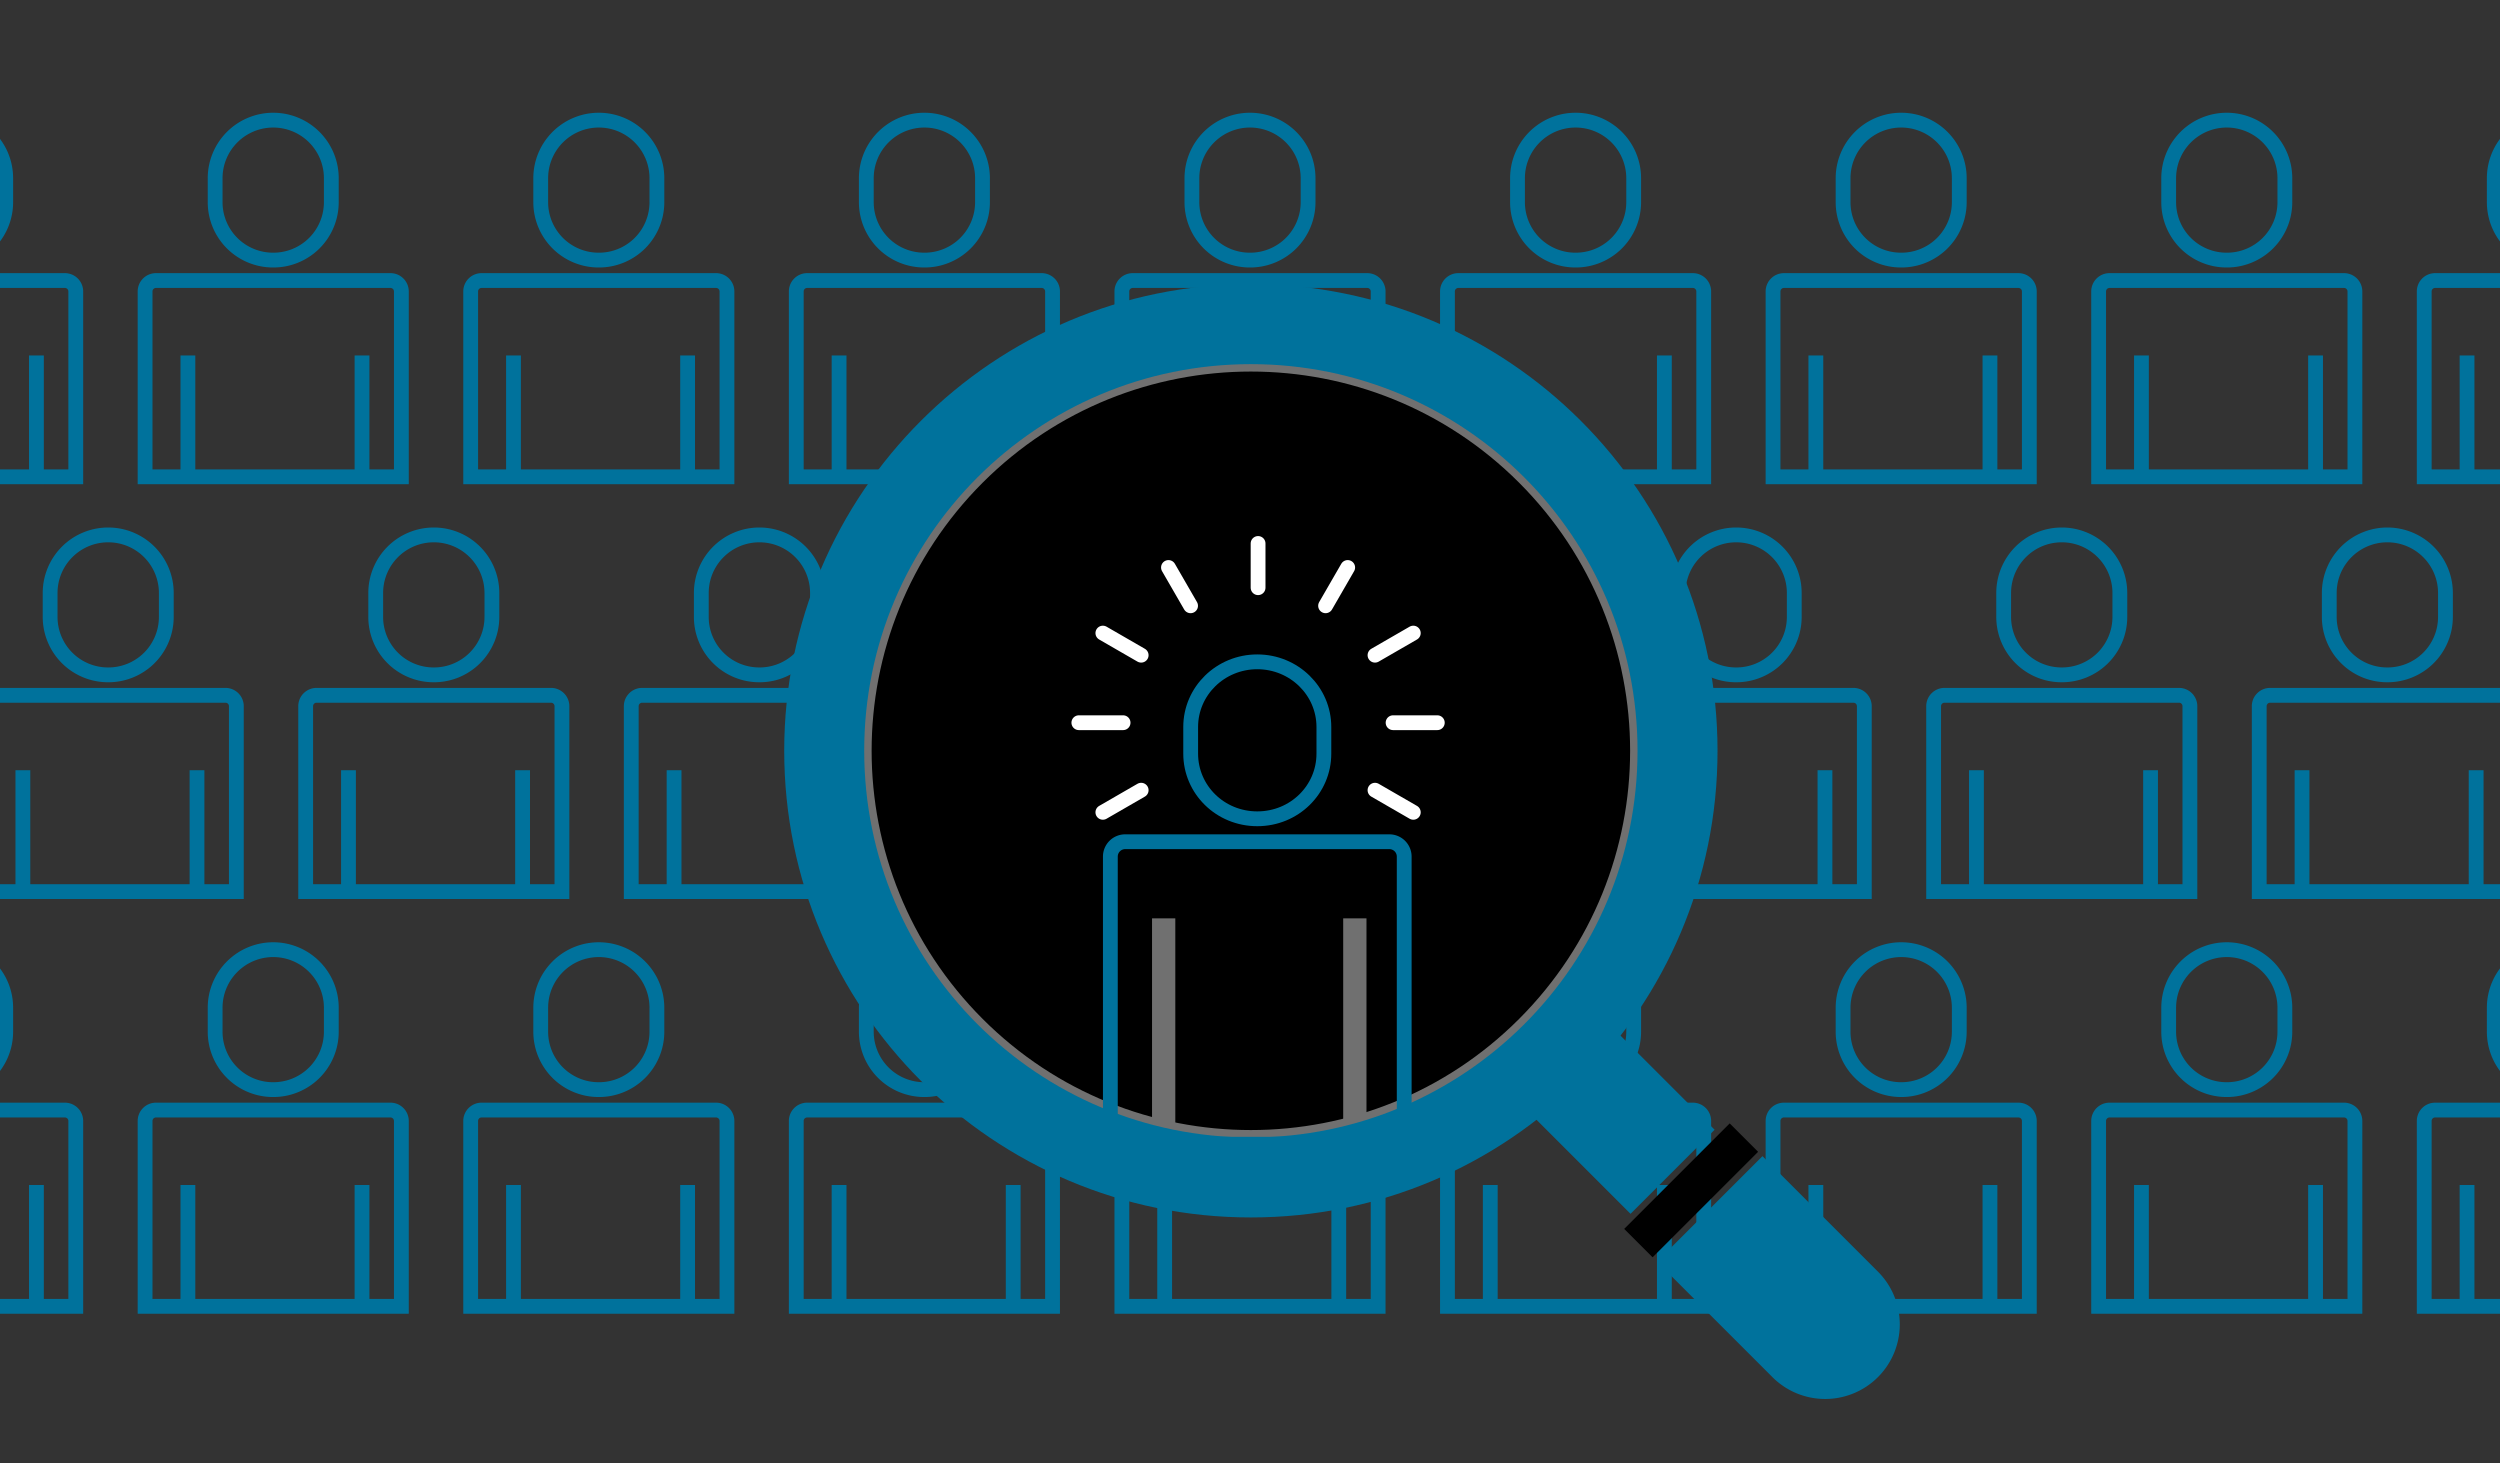 <svg xmlns="http://www.w3.org/2000/svg" xmlns:xlink="http://www.w3.org/1999/xlink" width="3039" height="1778.465" viewBox="0 0 3039 1778.465">
  <rect x="0" y="0" width="3039" height="1778.465" fill="#333333" stroke="none"/>
  <defs>
    <clipPath id="clip-path">
      <rect id="Rectangle_101" data-name="Rectangle 101" width="3039" height="1778.465" fill="none" stroke="#707070" stroke-width="18"/>
    </clipPath>
  </defs>
  <g id="Group_95" data-name="Group 95" transform="translate(-11061.004 -3435)">
    <g id="Group_94" data-name="Group 94" transform="translate(11061.004 3435)">
      <g id="Group_86" data-name="Group 86" transform="translate(0 0)">
        <g id="Group_85" data-name="Group 85" clip-path="url(#clip-path)">
          <g id="Group_64" data-name="Group 64" transform="translate(-219.425 146.045)">
            <g id="Group_55" data-name="Group 55">
              <path id="Rectangle_74" data-name="Rectangle 74" d="M13.249,0H298.287a13.249,13.249,0,0,1,13.249,13.249V238.581a0,0,0,0,1,0,0H0a0,0,0,0,1,0,0V13.249A13.249,13.249,0,0,1,13.249,0Z" transform="translate(0 194.979)" fill="none" stroke="#00729c" stroke-miterlimit="10" stroke-width="18"/>
              <path id="Path_470" data-name="Path 470" d="M198.749,312.6a70.406,70.406,0,0,1-70.614-70.614v-28.9a70.621,70.621,0,0,1,70.614-70.614h0a70.615,70.615,0,0,1,70.614,70.614v28.9A70.4,70.4,0,0,1,198.749,312.6Z" transform="translate(-42.984 -142.475)" fill="none" stroke="#00729c" stroke-miterlimit="10" stroke-width="18"/>
              <line id="Line_144" data-name="Line 144" y1="147.506" transform="translate(52.045 286.054)" fill="none" stroke="#00729c" stroke-miterlimit="10" stroke-width="18"/>
              <line id="Line_145" data-name="Line 145" y2="147.506" transform="translate(263.698 286.054)" fill="none" stroke="#00729c" stroke-miterlimit="10" stroke-width="18"/>
            </g>
            <g id="Group_56" data-name="Group 56" transform="translate(395.79)">
              <path id="Rectangle_75" data-name="Rectangle 75" d="M13.249,0H298.286a13.249,13.249,0,0,1,13.249,13.249V238.581a0,0,0,0,1,0,0H0a0,0,0,0,1,0,0V13.249A13.249,13.249,0,0,1,13.249,0Z" transform="translate(0 194.979)" fill="none" stroke="#00729c" stroke-miterlimit="10" stroke-width="18"/>
              <path id="Path_471" data-name="Path 471" d="M245.613,312.6A70.4,70.4,0,0,1,175,241.99v-28.9a70.615,70.615,0,0,1,70.614-70.614h0a70.621,70.621,0,0,1,70.614,70.614v28.9A70.405,70.405,0,0,1,245.613,312.6Z" transform="translate(-89.843 -142.475)" fill="none" stroke="#00729c" stroke-miterlimit="10" stroke-width="18"/>
              <line id="Line_146" data-name="Line 146" y1="147.506" transform="translate(52.044 286.054)" fill="none" stroke="#00729c" stroke-miterlimit="10" stroke-width="18"/>
              <line id="Line_147" data-name="Line 147" y2="147.506" transform="translate(263.697 286.054)" fill="none" stroke="#00729c" stroke-miterlimit="10" stroke-width="18"/>
            </g>
            <g id="Group_57" data-name="Group 57" transform="translate(791.579)">
              <path id="Rectangle_76" data-name="Rectangle 76" d="M13.249,0H298.287a13.249,13.249,0,0,1,13.249,13.249V238.581a0,0,0,0,1,0,0H0a0,0,0,0,1,0,0V13.249A13.249,13.249,0,0,1,13.249,0Z" transform="translate(0 194.979)" fill="none" stroke="#00729c" stroke-miterlimit="10" stroke-width="18"/>
              <path id="Path_472" data-name="Path 472" d="M292.476,312.6a70.4,70.4,0,0,1-70.614-70.614v-28.9a70.615,70.615,0,0,1,70.614-70.614h0a70.615,70.615,0,0,1,70.614,70.614v28.9A70.4,70.4,0,0,1,292.476,312.6Z" transform="translate(-136.708 -142.475)" fill="none" stroke="#00729c" stroke-miterlimit="10" stroke-width="18"/>
              <line id="Line_148" data-name="Line 148" y1="147.506" transform="translate(52.045 286.054)" fill="none" stroke="#00729c" stroke-miterlimit="10" stroke-width="18"/>
              <line id="Line_149" data-name="Line 149" y2="147.506" transform="translate(263.697 286.054)" fill="none" stroke="#00729c" stroke-miterlimit="10" stroke-width="18"/>
            </g>
            <g id="Group_58" data-name="Group 58" transform="translate(1187.368)">
              <path id="Rectangle_77" data-name="Rectangle 77" d="M13.249,0H298.287a13.249,13.249,0,0,1,13.249,13.249V238.581a0,0,0,0,1,0,0H0a0,0,0,0,1,0,0V13.249A13.249,13.249,0,0,1,13.249,0Z" transform="translate(0 194.979)" fill="none" stroke="#00729c" stroke-miterlimit="10" stroke-width="18"/>
              <path id="Path_473" data-name="Path 473" d="M339.339,312.6a70.405,70.405,0,0,1-70.614-70.614v-28.9a70.62,70.62,0,0,1,70.614-70.614h0a70.615,70.615,0,0,1,70.614,70.614v28.9A70.4,70.4,0,0,1,339.339,312.6Z" transform="translate(-183.574 -142.475)" fill="none" stroke="#00729c" stroke-miterlimit="10" stroke-width="18"/>
              <line id="Line_150" data-name="Line 150" y1="147.506" transform="translate(52.045 286.054)" fill="none" stroke="#00729c" stroke-miterlimit="10" stroke-width="18"/>
              <line id="Line_151" data-name="Line 151" y2="147.506" transform="translate(263.698 286.054)" fill="none" stroke="#00729c" stroke-miterlimit="10" stroke-width="18"/>
            </g>
            <g id="Group_59" data-name="Group 59" transform="translate(1583.157)">
              <path id="Rectangle_78" data-name="Rectangle 78" d="M13.249,0H298.286a13.249,13.249,0,0,1,13.249,13.249V238.581a0,0,0,0,1,0,0H0a0,0,0,0,1,0,0V13.249A13.249,13.249,0,0,1,13.249,0Z" transform="translate(0 194.979)" fill="none" stroke="#00729c" stroke-miterlimit="10" stroke-width="18"/>
              <path id="Path_474" data-name="Path 474" d="M386.2,312.6a70.4,70.4,0,0,1-70.614-70.614v-28.9A70.615,70.615,0,0,1,386.2,142.475h0a70.621,70.621,0,0,1,70.614,70.614v28.9A70.405,70.405,0,0,1,386.2,312.6Z" transform="translate(-230.433 -142.475)" fill="none" stroke="#00729c" stroke-miterlimit="10" stroke-width="18"/>
              <line id="Line_152" data-name="Line 152" y1="147.506" transform="translate(52.044 286.054)" fill="none" stroke="#00729c" stroke-miterlimit="10" stroke-width="18"/>
              <line id="Line_153" data-name="Line 153" y2="147.506" transform="translate(263.697 286.054)" fill="none" stroke="#00729c" stroke-miterlimit="10" stroke-width="18"/>
            </g>
            <g id="Group_60" data-name="Group 60" transform="translate(1978.946)">
              <path id="Rectangle_79" data-name="Rectangle 79" d="M13.249,0H298.287a13.249,13.249,0,0,1,13.249,13.249V238.581a0,0,0,0,1,0,0H0a0,0,0,0,1,0,0V13.249A13.249,13.249,0,0,1,13.249,0Z" transform="translate(0 194.979)" fill="none" stroke="#00729c" stroke-miterlimit="10" stroke-width="18"/>
              <path id="Path_475" data-name="Path 475" d="M433.065,312.6a70.4,70.4,0,0,1-70.614-70.614v-28.9a70.615,70.615,0,0,1,70.614-70.614h0a70.615,70.615,0,0,1,70.614,70.614v28.9A70.4,70.4,0,0,1,433.065,312.6Z" transform="translate(-277.298 -142.475)" fill="none" stroke="#00729c" stroke-miterlimit="10" stroke-width="18"/>
              <line id="Line_154" data-name="Line 154" y1="147.506" transform="translate(52.045 286.054)" fill="none" stroke="#00729c" stroke-miterlimit="10" stroke-width="18"/>
              <line id="Line_155" data-name="Line 155" y2="147.506" transform="translate(263.697 286.054)" fill="none" stroke="#00729c" stroke-miterlimit="10" stroke-width="18"/>
            </g>
            <g id="Group_61" data-name="Group 61" transform="translate(2374.735)">
              <path id="Rectangle_80" data-name="Rectangle 80" d="M13.249,0H298.287a13.249,13.249,0,0,1,13.249,13.249V238.581a0,0,0,0,1,0,0H0a0,0,0,0,1,0,0V13.249A13.249,13.249,0,0,1,13.249,0Z" transform="translate(0 194.979)" fill="none" stroke="#00729c" stroke-miterlimit="10" stroke-width="18"/>
              <path id="Path_476" data-name="Path 476" d="M479.929,312.6a70.405,70.405,0,0,1-70.614-70.614v-28.9a70.62,70.62,0,0,1,70.614-70.614h0a70.615,70.615,0,0,1,70.614,70.614v28.9A70.4,70.4,0,0,1,479.929,312.6Z" transform="translate(-324.164 -142.475)" fill="none" stroke="#00729c" stroke-miterlimit="10" stroke-width="18"/>
              <line id="Line_156" data-name="Line 156" y1="147.506" transform="translate(52.045 286.054)" fill="none" stroke="#00729c" stroke-miterlimit="10" stroke-width="18"/>
              <line id="Line_157" data-name="Line 157" y2="147.506" transform="translate(263.698 286.054)" fill="none" stroke="#00729c" stroke-miterlimit="10" stroke-width="18"/>
            </g>
            <g id="Group_62" data-name="Group 62" transform="translate(2770.525)">
              <path id="Rectangle_81" data-name="Rectangle 81" d="M13.249,0H298.286a13.249,13.249,0,0,1,13.249,13.249V238.581a0,0,0,0,1,0,0H0a0,0,0,0,1,0,0V13.249A13.249,13.249,0,0,1,13.249,0Z" transform="translate(0 194.979)" fill="none" stroke="#00729c" stroke-miterlimit="10" stroke-width="18"/>
              <path id="Path_477" data-name="Path 477" d="M526.793,312.6a70.4,70.4,0,0,1-70.614-70.614v-28.9a70.615,70.615,0,0,1,70.614-70.614h0a70.62,70.62,0,0,1,70.614,70.614v28.9A70.405,70.405,0,0,1,526.793,312.6Z" transform="translate(-371.022 -142.475)" fill="none" stroke="#00729c" stroke-miterlimit="10" stroke-width="18"/>
              <line id="Line_158" data-name="Line 158" y1="147.506" transform="translate(52.044 286.054)" fill="none" stroke="#00729c" stroke-miterlimit="10" stroke-width="18"/>
              <line id="Line_159" data-name="Line 159" y2="147.506" transform="translate(263.697 286.054)" fill="none" stroke="#00729c" stroke-miterlimit="10" stroke-width="18"/>
            </g>
            <g id="Group_63" data-name="Group 63" transform="translate(3166.314)">
              <path id="Rectangle_82" data-name="Rectangle 82" d="M13.249,0H298.287a13.249,13.249,0,0,1,13.249,13.249V238.581a0,0,0,0,1,0,0H0a0,0,0,0,1,0,0V13.249A13.249,13.249,0,0,1,13.249,0Z" transform="translate(0 194.979)" fill="none" stroke="#00729c" stroke-miterlimit="10" stroke-width="18"/>
              <path id="Path_478" data-name="Path 478" d="M573.656,312.6a70.4,70.4,0,0,1-70.614-70.614v-28.9a70.615,70.615,0,0,1,70.614-70.614h0a70.615,70.615,0,0,1,70.613,70.614v28.9A70.4,70.4,0,0,1,573.656,312.6Z" transform="translate(-417.888 -142.475)" fill="none" stroke="#00729c" stroke-miterlimit="10" stroke-width="18"/>
              <line id="Line_160" data-name="Line 160" y1="147.506" transform="translate(52.045 286.054)" fill="none" stroke="#00729c" stroke-miterlimit="10" stroke-width="18"/>
              <line id="Line_161" data-name="Line 161" y2="147.506" transform="translate(263.698 286.054)" fill="none" stroke="#00729c" stroke-miterlimit="10" stroke-width="18"/>
            </g>
          </g>
          <g id="Group_74" data-name="Group 74" transform="translate(-219.425 1154.417)">
            <g id="Group_65" data-name="Group 65">
              <path id="Rectangle_83" data-name="Rectangle 83" d="M13.249,0H298.287a13.249,13.249,0,0,1,13.249,13.249V238.581a0,0,0,0,1,0,0H0a0,0,0,0,1,0,0V13.249A13.249,13.249,0,0,1,13.249,0Z" transform="translate(0 194.98)" fill="none" stroke="#00729c" stroke-miterlimit="10" stroke-width="18"/>
              <path id="Path_479" data-name="Path 479" d="M198.749,432a70.406,70.406,0,0,1-70.614-70.614v-28.9a70.621,70.621,0,0,1,70.614-70.614h0a70.615,70.615,0,0,1,70.614,70.614v28.9A70.4,70.4,0,0,1,198.749,432Z" transform="translate(-42.984 -261.871)" fill="none" stroke="#00729c" stroke-miterlimit="10" stroke-width="18"/>
              <line id="Line_162" data-name="Line 162" y1="147.506" transform="translate(52.045 286.055)" fill="none" stroke="#00729c" stroke-miterlimit="10" stroke-width="18"/>
              <line id="Line_163" data-name="Line 163" y2="147.506" transform="translate(263.698 286.055)" fill="none" stroke="#00729c" stroke-miterlimit="10" stroke-width="18"/>
            </g>
            <g id="Group_66" data-name="Group 66" transform="translate(395.79)">
              <path id="Rectangle_84" data-name="Rectangle 84" d="M13.249,0H298.286a13.249,13.249,0,0,1,13.249,13.249V238.581a0,0,0,0,1,0,0H0a0,0,0,0,1,0,0V13.249A13.249,13.249,0,0,1,13.249,0Z" transform="translate(0 194.98)" fill="none" stroke="#00729c" stroke-miterlimit="10" stroke-width="18"/>
              <path id="Path_480" data-name="Path 480" d="M245.613,432A70.4,70.4,0,0,1,175,361.385v-28.9a70.615,70.615,0,0,1,70.614-70.614h0a70.62,70.62,0,0,1,70.614,70.614v28.9A70.406,70.406,0,0,1,245.613,432Z" transform="translate(-89.843 -261.871)" fill="none" stroke="#00729c" stroke-miterlimit="10" stroke-width="18"/>
              <line id="Line_164" data-name="Line 164" y1="147.506" transform="translate(52.044 286.055)" fill="none" stroke="#00729c" stroke-miterlimit="10" stroke-width="18"/>
              <line id="Line_165" data-name="Line 165" y2="147.506" transform="translate(263.697 286.055)" fill="none" stroke="#00729c" stroke-miterlimit="10" stroke-width="18"/>
            </g>
            <g id="Group_67" data-name="Group 67" transform="translate(791.579)">
              <path id="Rectangle_85" data-name="Rectangle 85" d="M13.249,0H298.287a13.249,13.249,0,0,1,13.249,13.249V238.581a0,0,0,0,1,0,0H0a0,0,0,0,1,0,0V13.249A13.249,13.249,0,0,1,13.249,0Z" transform="translate(0 194.98)" fill="none" stroke="#00729c" stroke-miterlimit="10" stroke-width="18"/>
              <path id="Path_481" data-name="Path 481" d="M292.476,432a70.4,70.4,0,0,1-70.614-70.614v-28.9a70.615,70.615,0,0,1,70.614-70.614h0a70.615,70.615,0,0,1,70.614,70.614v28.9A70.4,70.4,0,0,1,292.476,432Z" transform="translate(-136.708 -261.871)" fill="none" stroke="#00729c" stroke-miterlimit="10" stroke-width="18"/>
              <line id="Line_166" data-name="Line 166" y1="147.506" transform="translate(52.045 286.055)" fill="none" stroke="#00729c" stroke-miterlimit="10" stroke-width="18"/>
              <line id="Line_167" data-name="Line 167" y2="147.506" transform="translate(263.697 286.055)" fill="none" stroke="#00729c" stroke-miterlimit="10" stroke-width="18"/>
            </g>
            <g id="Group_68" data-name="Group 68" transform="translate(1187.368)">
              <path id="Rectangle_86" data-name="Rectangle 86" d="M13.249,0H298.287a13.249,13.249,0,0,1,13.249,13.249V238.581a0,0,0,0,1,0,0H0a0,0,0,0,1,0,0V13.249A13.249,13.249,0,0,1,13.249,0Z" transform="translate(0 194.98)" fill="none" stroke="#00729c" stroke-miterlimit="10" stroke-width="18"/>
              <path id="Path_482" data-name="Path 482" d="M339.339,432a70.405,70.405,0,0,1-70.614-70.614v-28.9a70.62,70.62,0,0,1,70.614-70.614h0a70.615,70.615,0,0,1,70.614,70.614v28.9A70.4,70.4,0,0,1,339.339,432Z" transform="translate(-183.574 -261.871)" fill="none" stroke="#00729c" stroke-miterlimit="10" stroke-width="18"/>
              <line id="Line_168" data-name="Line 168" y1="147.506" transform="translate(52.045 286.055)" fill="none" stroke="#00729c" stroke-miterlimit="10" stroke-width="18"/>
              <line id="Line_169" data-name="Line 169" y2="147.506" transform="translate(263.698 286.055)" fill="none" stroke="#00729c" stroke-miterlimit="10" stroke-width="18"/>
            </g>
            <g id="Group_69" data-name="Group 69" transform="translate(1583.157)">
              <path id="Rectangle_87" data-name="Rectangle 87" d="M13.249,0H298.286a13.249,13.249,0,0,1,13.249,13.249V238.581a0,0,0,0,1,0,0H0a0,0,0,0,1,0,0V13.249A13.249,13.249,0,0,1,13.249,0Z" transform="translate(0 194.98)" fill="none" stroke="#00729c" stroke-miterlimit="10" stroke-width="18"/>
              <path id="Path_483" data-name="Path 483" d="M386.2,432a70.4,70.4,0,0,1-70.614-70.614v-28.9A70.615,70.615,0,0,1,386.2,261.871h0a70.621,70.621,0,0,1,70.614,70.614v28.9A70.406,70.406,0,0,1,386.2,432Z" transform="translate(-230.433 -261.871)" fill="none" stroke="#00729c" stroke-miterlimit="10" stroke-width="18"/>
              <line id="Line_170" data-name="Line 170" y1="147.506" transform="translate(52.044 286.055)" fill="none" stroke="#00729c" stroke-miterlimit="10" stroke-width="18"/>
              <line id="Line_171" data-name="Line 171" y2="147.506" transform="translate(263.697 286.055)" fill="none" stroke="#00729c" stroke-miterlimit="10" stroke-width="18"/>
            </g>
            <g id="Group_70" data-name="Group 70" transform="translate(1978.946)">
              <path id="Rectangle_88" data-name="Rectangle 88" d="M13.249,0H298.287a13.249,13.249,0,0,1,13.249,13.249V238.581a0,0,0,0,1,0,0H0a0,0,0,0,1,0,0V13.249A13.249,13.249,0,0,1,13.249,0Z" transform="translate(0 194.98)" fill="none" stroke="#00729c" stroke-miterlimit="10" stroke-width="18"/>
              <path id="Path_484" data-name="Path 484" d="M433.065,432a70.4,70.4,0,0,1-70.614-70.614v-28.9a70.615,70.615,0,0,1,70.614-70.614h0a70.615,70.615,0,0,1,70.614,70.614v28.9A70.4,70.4,0,0,1,433.065,432Z" transform="translate(-277.298 -261.871)" fill="none" stroke="#00729c" stroke-miterlimit="10" stroke-width="18"/>
              <line id="Line_172" data-name="Line 172" y1="147.506" transform="translate(52.045 286.055)" fill="none" stroke="#00729c" stroke-miterlimit="10" stroke-width="18"/>
              <line id="Line_173" data-name="Line 173" y2="147.506" transform="translate(263.697 286.055)" fill="none" stroke="#00729c" stroke-miterlimit="10" stroke-width="18"/>
            </g>
            <g id="Group_71" data-name="Group 71" transform="translate(2374.735)">
              <path id="Rectangle_89" data-name="Rectangle 89" d="M13.249,0H298.287a13.249,13.249,0,0,1,13.249,13.249V238.581a0,0,0,0,1,0,0H0a0,0,0,0,1,0,0V13.249A13.249,13.249,0,0,1,13.249,0Z" transform="translate(0 194.98)" fill="none" stroke="#00729c" stroke-miterlimit="10" stroke-width="18"/>
              <path id="Path_485" data-name="Path 485" d="M479.929,432a70.406,70.406,0,0,1-70.614-70.614v-28.9a70.62,70.62,0,0,1,70.614-70.614h0a70.615,70.615,0,0,1,70.614,70.614v28.9A70.4,70.4,0,0,1,479.929,432Z" transform="translate(-324.164 -261.871)" fill="none" stroke="#00729c" stroke-miterlimit="10" stroke-width="18"/>
              <line id="Line_174" data-name="Line 174" y1="147.506" transform="translate(52.045 286.055)" fill="none" stroke="#00729c" stroke-miterlimit="10" stroke-width="18"/>
              <line id="Line_175" data-name="Line 175" y2="147.506" transform="translate(263.698 286.055)" fill="none" stroke="#00729c" stroke-miterlimit="10" stroke-width="18"/>
            </g>
            <g id="Group_72" data-name="Group 72" transform="translate(2770.525)">
              <path id="Rectangle_90" data-name="Rectangle 90" d="M13.249,0H298.286a13.249,13.249,0,0,1,13.249,13.249V238.581a0,0,0,0,1,0,0H0a0,0,0,0,1,0,0V13.249A13.249,13.249,0,0,1,13.249,0Z" transform="translate(0 194.98)" fill="none" stroke="#00729c" stroke-miterlimit="10" stroke-width="18"/>
              <path id="Path_486" data-name="Path 486" d="M526.793,432a70.4,70.4,0,0,1-70.614-70.614v-28.9a70.615,70.615,0,0,1,70.614-70.614h0a70.62,70.62,0,0,1,70.614,70.614v28.9A70.406,70.406,0,0,1,526.793,432Z" transform="translate(-371.022 -261.871)" fill="none" stroke="#00729c" stroke-miterlimit="10" stroke-width="18"/>
              <line id="Line_176" data-name="Line 176" y1="147.506" transform="translate(52.044 286.055)" fill="none" stroke="#00729c" stroke-miterlimit="10" stroke-width="18"/>
              <line id="Line_177" data-name="Line 177" y2="147.506" transform="translate(263.697 286.055)" fill="none" stroke="#00729c" stroke-miterlimit="10" stroke-width="18"/>
            </g>
            <g id="Group_73" data-name="Group 73" transform="translate(3166.314)">
              <path id="Rectangle_91" data-name="Rectangle 91" d="M13.249,0H298.287a13.249,13.249,0,0,1,13.249,13.249V238.581a0,0,0,0,1,0,0H0a0,0,0,0,1,0,0V13.249A13.249,13.249,0,0,1,13.249,0Z" transform="translate(0 194.98)" fill="none" stroke="#00729c" stroke-miterlimit="10" stroke-width="18"/>
              <path id="Path_487" data-name="Path 487" d="M573.656,432a70.4,70.4,0,0,1-70.614-70.614v-28.9a70.615,70.615,0,0,1,70.614-70.614h0a70.615,70.615,0,0,1,70.613,70.614v28.9A70.4,70.4,0,0,1,573.656,432Z" transform="translate(-417.888 -261.871)" fill="none" stroke="#00729c" stroke-miterlimit="10" stroke-width="18"/>
              <line id="Line_178" data-name="Line 178" y1="147.506" transform="translate(52.045 286.055)" fill="none" stroke="#00729c" stroke-miterlimit="10" stroke-width="18"/>
              <line id="Line_179" data-name="Line 179" y2="147.506" transform="translate(263.698 286.055)" fill="none" stroke="#00729c" stroke-miterlimit="10" stroke-width="18"/>
            </g>
          </g>
          <g id="Group_84" data-name="Group 84" transform="translate(-420.011 650.231)">
            <g id="Group_75" data-name="Group 75">
              <path id="Rectangle_92" data-name="Rectangle 92" d="M13.249,0H298.286a13.249,13.249,0,0,1,13.249,13.249V238.58a0,0,0,0,1,0,0H0a0,0,0,0,1,0,0V13.249A13.249,13.249,0,0,1,13.249,0Z" transform="translate(0 194.98)" fill="none" stroke="#00729c" stroke-miterlimit="10" stroke-width="18"/>
              <path id="Path_488" data-name="Path 488" d="M175,372.3a70.4,70.4,0,0,1-70.614-70.614v-28.9A70.615,70.615,0,0,1,175,202.173h0a70.615,70.615,0,0,1,70.614,70.614v28.9A70.405,70.405,0,0,1,175,372.3Z" transform="translate(-19.231 -202.173)" fill="none" stroke="#00729c" stroke-miterlimit="10" stroke-width="18"/>
              <line id="Line_180" data-name="Line 180" y1="147.505" transform="translate(52.044 286.055)" fill="none" stroke="#00729c" stroke-miterlimit="10" stroke-width="18"/>
              <line id="Line_181" data-name="Line 181" y2="147.505" transform="translate(263.697 286.055)" fill="none" stroke="#00729c" stroke-miterlimit="10" stroke-width="18"/>
            </g>
            <g id="Group_76" data-name="Group 76" transform="translate(395.789)">
              <path id="Rectangle_93" data-name="Rectangle 93" d="M13.249,0H298.286a13.249,13.249,0,0,1,13.249,13.249V238.58a0,0,0,0,1,0,0H0a0,0,0,0,1,0,0V13.249A13.249,13.249,0,0,1,13.249,0Z" transform="translate(0 194.98)" fill="none" stroke="#00729c" stroke-miterlimit="10" stroke-width="18"/>
              <path id="Path_489" data-name="Path 489" d="M221.862,372.3a70.405,70.405,0,0,1-70.614-70.614v-28.9a70.621,70.621,0,0,1,70.614-70.614h0a70.615,70.615,0,0,1,70.614,70.614v28.9A70.4,70.4,0,0,1,221.862,372.3Z" transform="translate(-66.096 -202.173)" fill="none" stroke="#00729c" stroke-miterlimit="10" stroke-width="18"/>
              <line id="Line_182" data-name="Line 182" y1="147.505" transform="translate(52.045 286.055)" fill="none" stroke="#00729c" stroke-miterlimit="10" stroke-width="18"/>
              <line id="Line_183" data-name="Line 183" y2="147.505" transform="translate(263.697 286.055)" fill="none" stroke="#00729c" stroke-miterlimit="10" stroke-width="18"/>
            </g>
            <g id="Group_77" data-name="Group 77" transform="translate(791.578)">
              <path id="Rectangle_94" data-name="Rectangle 94" d="M13.249,0H298.287a13.249,13.249,0,0,1,13.249,13.249V238.58a0,0,0,0,1,0,0H0a0,0,0,0,1,0,0V13.249A13.249,13.249,0,0,1,13.249,0Z" transform="translate(0 194.98)" fill="none" stroke="#00729c" stroke-miterlimit="10" stroke-width="18"/>
              <path id="Path_490" data-name="Path 490" d="M268.726,372.3a70.4,70.4,0,0,1-70.614-70.614v-28.9a70.615,70.615,0,0,1,70.614-70.614h0a70.621,70.621,0,0,1,70.614,70.614v28.9A70.405,70.405,0,0,1,268.726,372.3Z" transform="translate(-112.955 -202.173)" fill="none" stroke="#00729c" stroke-miterlimit="10" stroke-width="18"/>
              <line id="Line_184" data-name="Line 184" y1="147.505" transform="translate(52.045 286.055)" fill="none" stroke="#00729c" stroke-miterlimit="10" stroke-width="18"/>
              <line id="Line_185" data-name="Line 185" y2="147.505" transform="translate(263.698 286.055)" fill="none" stroke="#00729c" stroke-miterlimit="10" stroke-width="18"/>
            </g>
            <g id="Group_78" data-name="Group 78" transform="translate(1187.368)">
              <path id="Rectangle_95" data-name="Rectangle 95" d="M13.249,0H298.286a13.249,13.249,0,0,1,13.249,13.249V238.58a0,0,0,0,1,0,0H0a0,0,0,0,1,0,0V13.249A13.249,13.249,0,0,1,13.249,0Z" transform="translate(0 194.98)" fill="none" stroke="#00729c" stroke-miterlimit="10" stroke-width="18"/>
              <path id="Path_491" data-name="Path 491" d="M315.589,372.3a70.4,70.4,0,0,1-70.614-70.614v-28.9a70.615,70.615,0,0,1,70.614-70.614h0A70.615,70.615,0,0,1,386.2,272.787v28.9A70.4,70.4,0,0,1,315.589,372.3Z" transform="translate(-159.821 -202.173)" fill="none" stroke="#00729c" stroke-miterlimit="10" stroke-width="18"/>
              <line id="Line_186" data-name="Line 186" y1="147.505" transform="translate(52.044 286.055)" fill="none" stroke="#00729c" stroke-miterlimit="10" stroke-width="18"/>
              <line id="Line_187" data-name="Line 187" y2="147.505" transform="translate(263.697 286.055)" fill="none" stroke="#00729c" stroke-miterlimit="10" stroke-width="18"/>
            </g>
            <g id="Group_79" data-name="Group 79" transform="translate(1583.157)">
              <path id="Rectangle_96" data-name="Rectangle 96" d="M13.249,0H298.286a13.249,13.249,0,0,1,13.249,13.249V238.58a0,0,0,0,1,0,0H0a0,0,0,0,1,0,0V13.249A13.249,13.249,0,0,1,13.249,0Z" transform="translate(0 194.98)" fill="none" stroke="#00729c" stroke-miterlimit="10" stroke-width="18"/>
              <path id="Path_492" data-name="Path 492" d="M362.452,372.3a70.405,70.405,0,0,1-70.614-70.614v-28.9a70.621,70.621,0,0,1,70.614-70.614h0a70.615,70.615,0,0,1,70.614,70.614v28.9A70.4,70.4,0,0,1,362.452,372.3Z" transform="translate(-206.686 -202.173)" fill="none" stroke="#00729c" stroke-miterlimit="10" stroke-width="18"/>
              <line id="Line_188" data-name="Line 188" y1="147.505" transform="translate(52.045 286.055)" fill="none" stroke="#00729c" stroke-miterlimit="10" stroke-width="18"/>
              <line id="Line_189" data-name="Line 189" y2="147.505" transform="translate(263.697 286.055)" fill="none" stroke="#00729c" stroke-miterlimit="10" stroke-width="18"/>
            </g>
            <g id="Group_80" data-name="Group 80" transform="translate(1978.946)">
              <path id="Rectangle_97" data-name="Rectangle 97" d="M13.249,0H298.287a13.249,13.249,0,0,1,13.249,13.249V238.58a0,0,0,0,1,0,0H0a0,0,0,0,1,0,0V13.249A13.249,13.249,0,0,1,13.249,0Z" transform="translate(0 194.98)" fill="none" stroke="#00729c" stroke-miterlimit="10" stroke-width="18"/>
              <path id="Path_493" data-name="Path 493" d="M409.316,372.3A70.4,70.4,0,0,1,338.7,301.688v-28.9a70.615,70.615,0,0,1,70.614-70.614h0a70.621,70.621,0,0,1,70.614,70.614v28.9A70.405,70.405,0,0,1,409.316,372.3Z" transform="translate(-253.544 -202.173)" fill="none" stroke="#00729c" stroke-miterlimit="10" stroke-width="18"/>
              <line id="Line_190" data-name="Line 190" y1="147.505" transform="translate(52.045 286.055)" fill="none" stroke="#00729c" stroke-miterlimit="10" stroke-width="18"/>
              <line id="Line_191" data-name="Line 191" y2="147.505" transform="translate(263.698 286.055)" fill="none" stroke="#00729c" stroke-miterlimit="10" stroke-width="18"/>
            </g>
            <g id="Group_81" data-name="Group 81" transform="translate(2374.735)">
              <path id="Rectangle_98" data-name="Rectangle 98" d="M13.249,0H298.286a13.249,13.249,0,0,1,13.249,13.249V238.58a0,0,0,0,1,0,0H0a0,0,0,0,1,0,0V13.249A13.249,13.249,0,0,1,13.249,0Z" transform="translate(0 194.98)" fill="none" stroke="#00729c" stroke-miterlimit="10" stroke-width="18"/>
              <path id="Path_494" data-name="Path 494" d="M456.178,372.3a70.4,70.4,0,0,1-70.614-70.614v-28.9a70.615,70.615,0,0,1,70.614-70.614h0a70.615,70.615,0,0,1,70.614,70.614v28.9A70.4,70.4,0,0,1,456.178,372.3Z" transform="translate(-300.41 -202.173)" fill="none" stroke="#00729c" stroke-miterlimit="10" stroke-width="18"/>
              <line id="Line_192" data-name="Line 192" y1="147.505" transform="translate(52.044 286.055)" fill="none" stroke="#00729c" stroke-miterlimit="10" stroke-width="18"/>
              <line id="Line_193" data-name="Line 193" y2="147.505" transform="translate(263.697 286.055)" fill="none" stroke="#00729c" stroke-miterlimit="10" stroke-width="18"/>
            </g>
            <g id="Group_82" data-name="Group 82" transform="translate(2770.524)">
              <path id="Rectangle_99" data-name="Rectangle 99" d="M13.249,0H298.286a13.249,13.249,0,0,1,13.249,13.249V238.58a0,0,0,0,1,0,0H0a0,0,0,0,1,0,0V13.249A13.249,13.249,0,0,1,13.249,0Z" transform="translate(0 194.98)" fill="none" stroke="#00729c" stroke-miterlimit="10" stroke-width="18"/>
              <path id="Path_495" data-name="Path 495" d="M503.042,372.3a70.405,70.405,0,0,1-70.614-70.614v-28.9a70.621,70.621,0,0,1,70.614-70.614h0a70.615,70.615,0,0,1,70.614,70.614v28.9A70.4,70.4,0,0,1,503.042,372.3Z" transform="translate(-347.276 -202.173)" fill="none" stroke="#00729c" stroke-miterlimit="10" stroke-width="18"/>
              <line id="Line_194" data-name="Line 194" y1="147.505" transform="translate(52.045 286.055)" fill="none" stroke="#00729c" stroke-miterlimit="10" stroke-width="18"/>
              <line id="Line_195" data-name="Line 195" y2="147.505" transform="translate(263.697 286.055)" fill="none" stroke="#00729c" stroke-miterlimit="10" stroke-width="18"/>
            </g>
            <g id="Group_83" data-name="Group 83" transform="translate(3166.314)">
              <path id="Rectangle_100" data-name="Rectangle 100" d="M13.249,0H298.287a13.249,13.249,0,0,1,13.249,13.249V238.58a0,0,0,0,1,0,0H0a0,0,0,0,1,0,0V13.249A13.249,13.249,0,0,1,13.249,0Z" transform="translate(0 194.98)" fill="none" stroke="#00729c" stroke-miterlimit="10" stroke-width="18"/>
              <path id="Path_496" data-name="Path 496" d="M549.906,372.3a70.4,70.4,0,0,1-70.614-70.614v-28.9a70.616,70.616,0,0,1,70.614-70.614h0a70.621,70.621,0,0,1,70.614,70.614v28.9A70.406,70.406,0,0,1,549.906,372.3Z" transform="translate(-394.134 -202.173)" fill="none" stroke="#00729c" stroke-miterlimit="10" stroke-width="18"/>
              <line id="Line_196" data-name="Line 196" y1="147.505" transform="translate(52.045 286.055)" fill="none" stroke="#00729c" stroke-miterlimit="10" stroke-width="18"/>
              <line id="Line_197" data-name="Line 197" y2="147.505" transform="translate(263.698 286.055)" fill="none" stroke="#00729c" stroke-miterlimit="10" stroke-width="18"/>
            </g>
          </g>
        </g>
      </g>
      <g id="Group_87" data-name="Group 87" transform="translate(1050.539 442.651)">
        <path id="Path_497" data-name="Path 497" d="M1070.793,979.965c-183.549,183.557-481.155,183.557-664.7,0s-183.557-481.146,0-664.7,481.155-183.557,664.7,0S1254.35,796.417,1070.793,979.965Z" transform="translate(-268.422 -177.595)" stroke="#707070" stroke-width="18"/>
      </g>
      <g id="Group_90" data-name="Group 90" transform="translate(1311.452 696.647)">
        <g id="Group_88" data-name="Group 88" transform="translate(38.295 107.868)">
          <path id="Rectangle_102" data-name="Rectangle 102" d="M18.044,0H339.151A18.044,18.044,0,0,1,357.2,18.044V367.719a0,0,0,0,1,0,0H0a0,0,0,0,1,0,0V18.044A18.044,18.044,0,0,1,18.044,0Z" transform="translate(0 218.692)" fill="none" stroke="#00729c" stroke-miterlimit="10" stroke-width="18"/>
          <path id="Path_498" data-name="Path 498" d="M396.371,411.253c-45.1,0-80.96-35.455-80.96-79.2V299.644c0-43.74,36.24-79.2,80.96-79.2h0c44.711,0,80.959,35.463,80.959,79.2V332.05C477.33,375.8,441.47,411.253,396.371,411.253Z" transform="translate(-217.772 -220.441)" fill="none" stroke="#00729c" stroke-miterlimit="10" stroke-width="18"/>
          <rect id="Rectangle_103" data-name="Rectangle 103" width="10.295" height="265.566" transform="translate(59.672 320.845)" fill="#00729c" stroke="#707070" stroke-width="18"/>
          <rect id="Rectangle_104" data-name="Rectangle 104" width="10.295" height="265.566" transform="translate(292.051 320.845)" fill="#00729c" stroke="#707070" stroke-width="18"/>
        </g>
        <g id="Group_89" data-name="Group 89" transform="translate(0 -36)">
          <line id="Line_198" data-name="Line 198" y2="53.76" transform="translate(217.87)" fill="none" stroke="#fff" stroke-linecap="round" stroke-linejoin="round" stroke-width="18"/>
          <line id="Line_199" data-name="Line 199" x2="26.88" y2="46.558" transform="translate(108.935 29.189)" fill="none" stroke="#fff" stroke-linecap="round" stroke-linejoin="round" stroke-width="18"/>
          <line id="Line_200" data-name="Line 200" x2="46.557" y2="26.88" transform="translate(29.189 108.935)" fill="none" stroke="#fff" stroke-linecap="round" stroke-linejoin="round" stroke-width="18"/>
          <line id="Line_201" data-name="Line 201" x2="46.558" y2="26.88" transform="translate(359.993 299.925)" fill="none" stroke="#fff" stroke-linecap="round" stroke-linejoin="round" stroke-width="18"/>
          <line id="Line_202" data-name="Line 202" x2="53.76" transform="translate(0 217.87)" fill="none" stroke="#fff" stroke-linecap="round" stroke-linejoin="round" stroke-width="18"/>
          <line id="Line_203" data-name="Line 203" x2="53.76" transform="translate(381.979 217.87)" fill="none" stroke="#fff" stroke-linecap="round" stroke-linejoin="round" stroke-width="18"/>
          <line id="Line_204" data-name="Line 204" y1="26.88" x2="46.557" transform="translate(29.189 299.925)" fill="none" stroke="#fff" stroke-linecap="round" stroke-linejoin="round" stroke-width="18"/>
          <line id="Line_205" data-name="Line 205" y1="26.88" x2="46.558" transform="translate(359.993 108.935)" fill="none" stroke="#fff" stroke-linecap="round" stroke-linejoin="round" stroke-width="18"/>
          <line id="Line_206" data-name="Line 206" y1="46.558" x2="26.88" transform="translate(299.924 29.189)" fill="none" stroke="#fff" stroke-linecap="round" stroke-linejoin="round" stroke-width="18"/>
        </g>
      </g>
      <g id="Group_92" data-name="Group 92" transform="translate(1840.892 1231.534)">
        <line id="Line_207" data-name="Line 207" y1="128.251" x2="128.251" transform="translate(133.469 134.059)" fill="#00729c"/>
        <path id="Path_499" data-name="Path 499" d="M651.137,431.958,510.771,291.592,382.524,419.839,522.89,560.2a90.687,90.687,0,0,0,128.247,0h0A90.687,90.687,0,0,0,651.137,431.958Z" transform="translate(-209.22 -117.697)" fill="#00729c"/>
        <g id="Group_91" data-name="Group 91">
          <path id="Path_500" data-name="Path 500" d="M493.027,299.906h0l-115.22,115.22,34.522,34.523L540.581,321.4l-34.523-34.523Z" transform="translate(-244.338 -152.816)"/>
          <path id="Path_501" data-name="Path 501" d="M605.381,412.778,463.6,271h0a315.742,315.742,0,0,1-94.3,97.918L362,373.785,503.189,514.97Z" transform="translate(-362.004 -271.002)" fill="#00729c"/>
        </g>
      </g>
      <g id="Group_93" data-name="Group 93" transform="translate(953.292 345.404)">
        <path id="Path_502" data-name="Path 502" d="M1391.44,733.346c0-313.29-253.976-567.266-567.266-567.266S256.908,420.056,256.908,733.346s253.977,567.266,567.266,567.266S1391.44,1046.636,1391.44,733.346ZM824.174,1203.369c-259.584,0-470.023-210.439-470.023-470.023S564.59,263.331,824.174,263.331s470.015,210.431,470.015,470.015S1083.759,1203.369,824.174,1203.369Z" transform="translate(-256.908 -166.08)" fill="#00729c"/>
      </g>
    </g>
  </g>
</svg>
